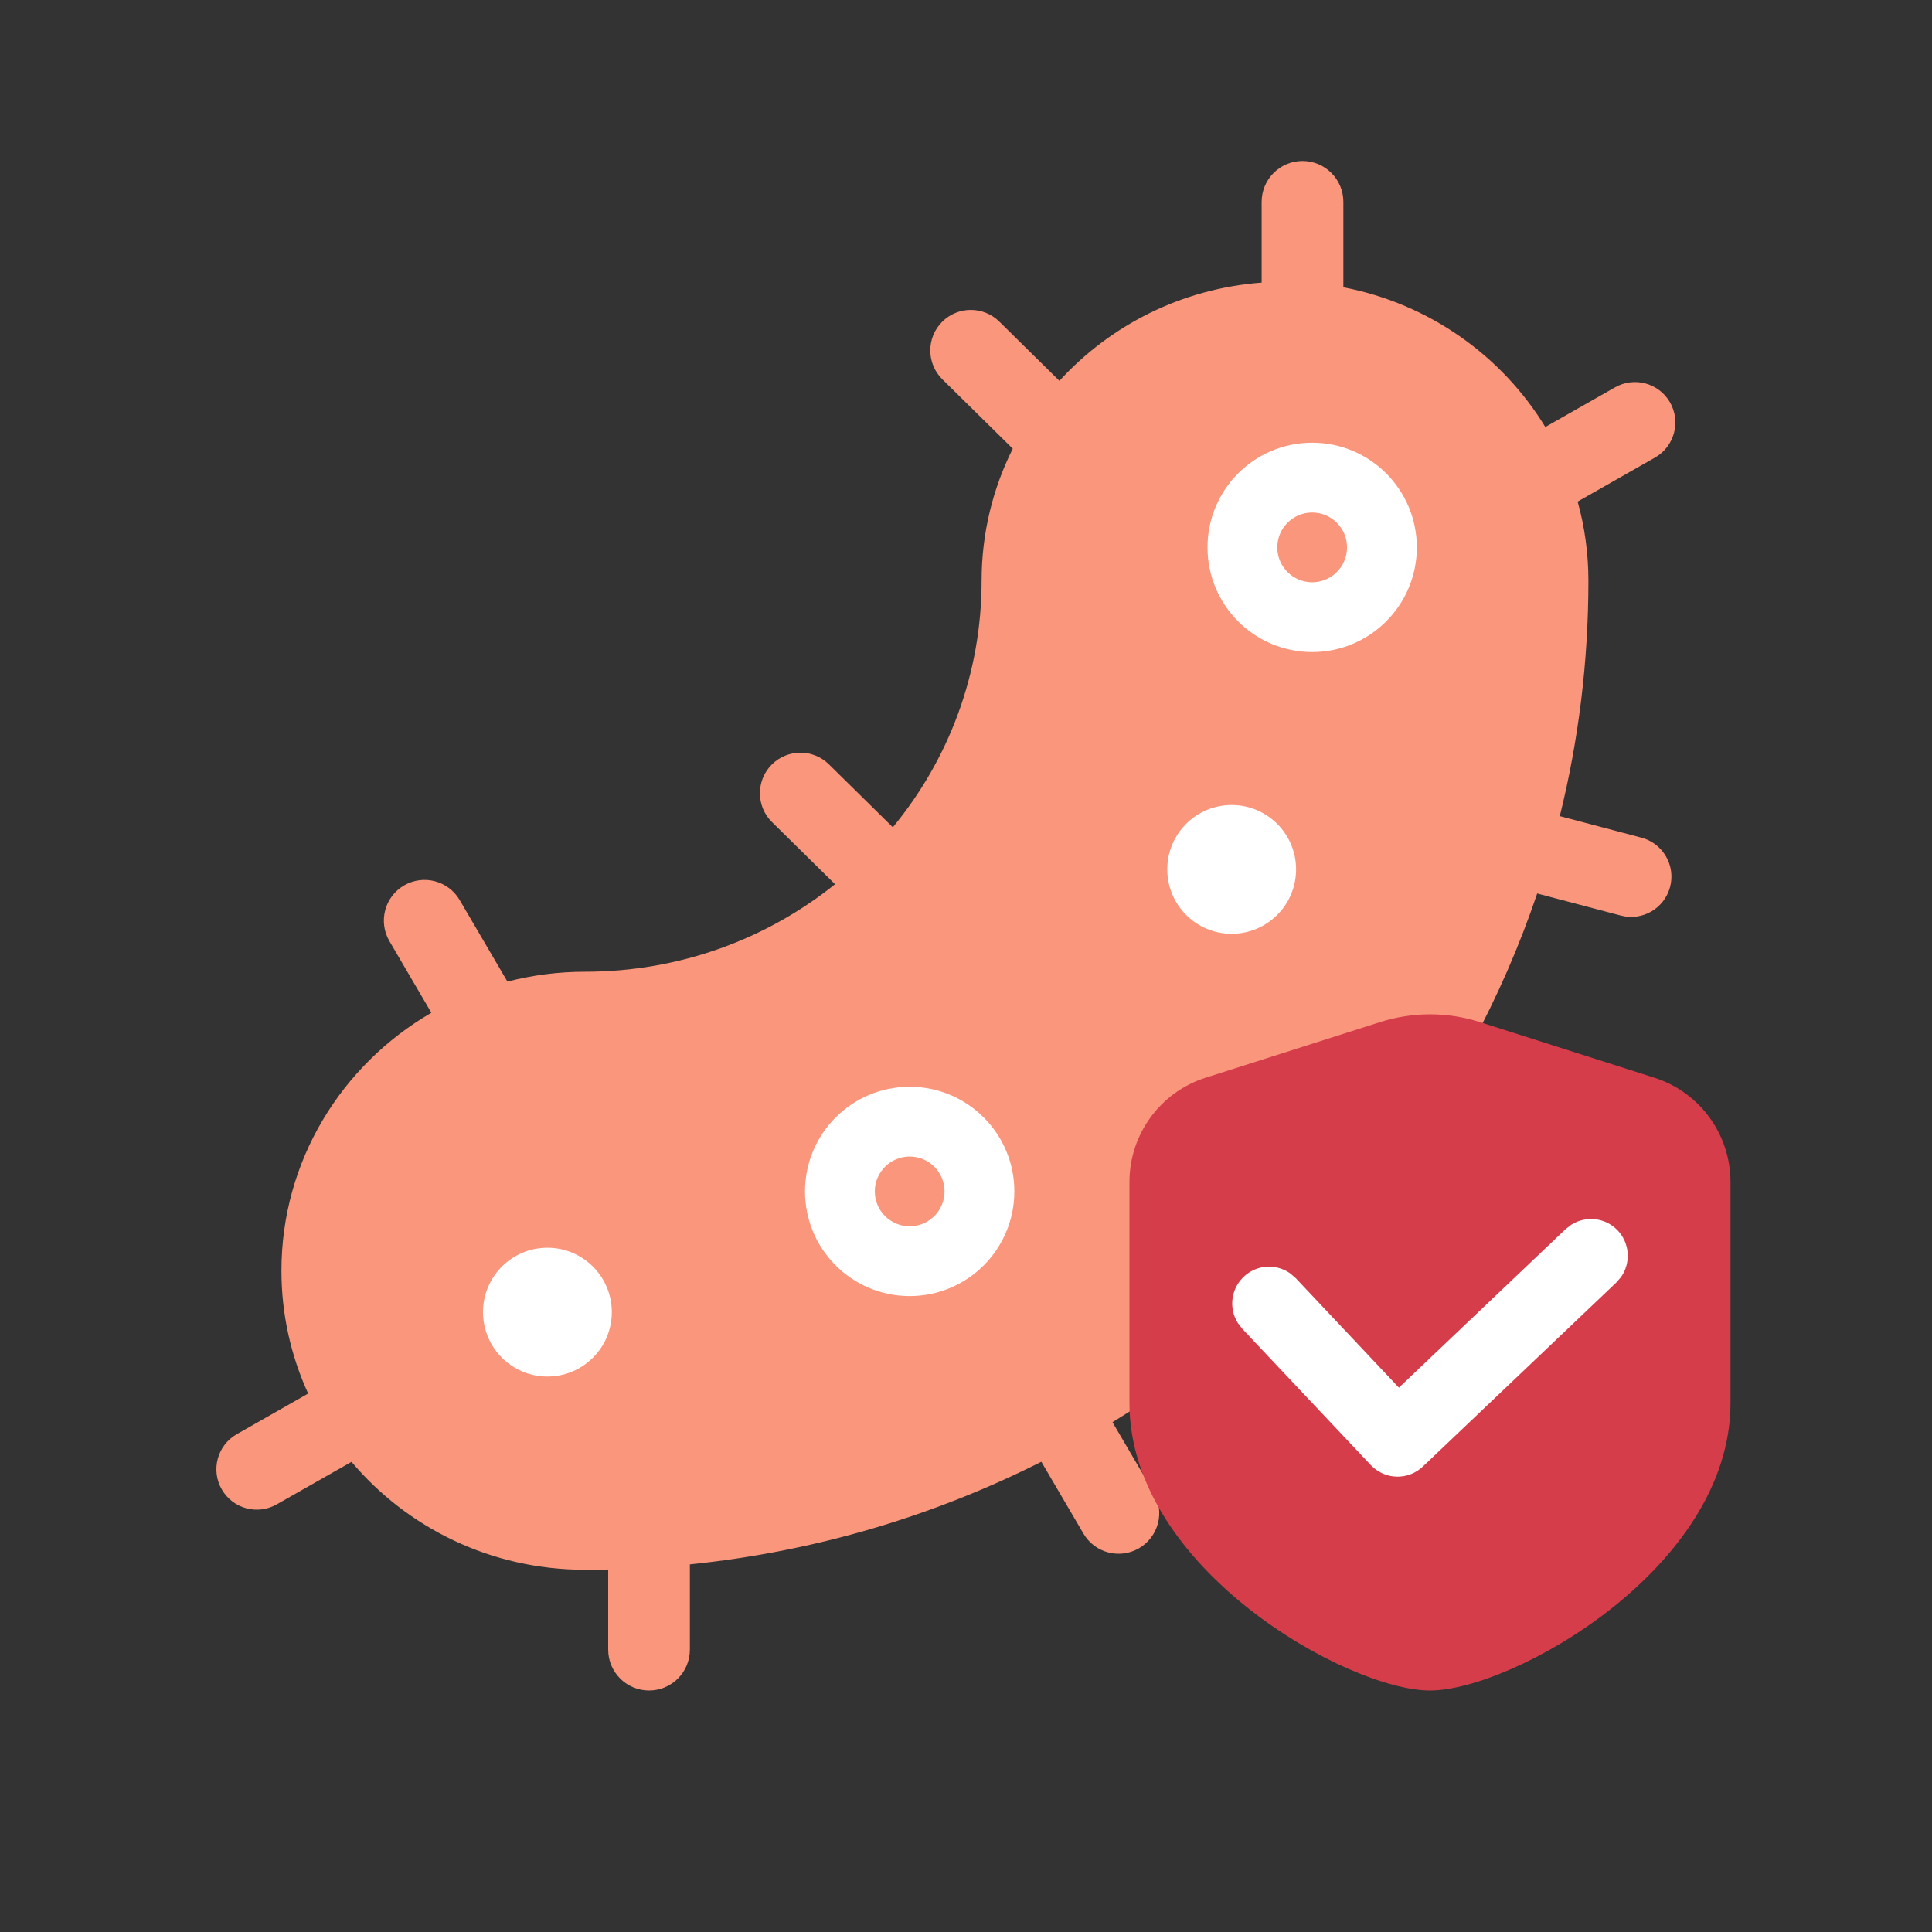 <svg width="40" height="40" viewBox="0 0 40 40" fill="none" xmlns="http://www.w3.org/2000/svg">
<rect x="0" y="0" width="40" height="40" fill="#333333" stroke="none"/>
<path fill-rule="evenodd" clip-rule="evenodd" d="M21.934 7.885C22.983 6.736 24.462 5.976 26.121 5.851V4.179C26.121 3.712 26.5 3.333 26.967 3.333C27.434 3.333 27.813 3.712 27.813 4.179V5.948C29.587 6.288 31.094 7.365 31.994 8.841L33.437 8.02C33.834 7.794 34.34 7.929 34.572 8.324C34.807 8.726 34.669 9.244 34.264 9.474L32.663 10.385C32.809 10.907 32.886 11.456 32.886 12.024C32.886 13.703 32.681 15.335 32.294 16.897L33.984 17.343C34.431 17.461 34.697 17.922 34.576 18.368C34.455 18.811 34.001 19.073 33.558 18.956L31.826 18.499C31.091 20.673 29.996 22.685 28.612 24.466L30.34 26.17C30.674 26.499 30.674 27.037 30.34 27.366C30.014 27.688 29.489 27.688 29.162 27.366L27.525 25.752C26.214 27.18 24.702 28.426 23.033 29.445L23.886 30.9C24.123 31.305 23.983 31.826 23.575 32.059C23.175 32.286 22.665 32.15 22.432 31.752L21.56 30.264C19.337 31.385 16.881 32.123 14.283 32.389V34.154C14.283 34.621 13.905 35 13.438 35C12.971 35 12.592 34.621 12.592 34.154V32.495C12.431 32.498 12.271 32.5 12.109 32.5C10.166 32.5 8.43 31.631 7.278 30.266L5.73 31.146C5.332 31.373 4.826 31.237 4.595 30.842C4.359 30.44 4.498 29.923 4.903 29.693L6.38 28.852C6.025 28.076 5.827 27.216 5.827 26.309C5.827 24.033 7.074 22.044 8.931 20.968L8.063 19.486C7.826 19.081 7.965 18.56 8.373 18.328C8.774 18.1 9.284 18.237 9.517 18.634L10.506 20.323C11.018 20.19 11.555 20.119 12.109 20.119C14.073 20.119 15.875 19.44 17.289 18.307L15.983 17.02C15.65 16.692 15.65 16.154 15.983 15.825C16.31 15.503 16.835 15.503 17.162 15.825L18.485 17.128C19.634 15.736 20.323 13.959 20.323 12.024C20.323 11.042 20.555 10.114 20.968 9.29L19.511 7.854C19.177 7.525 19.177 6.987 19.511 6.658C19.837 6.336 20.362 6.336 20.689 6.658L21.934 7.885Z" fill="#FA967C"/>
<path d="M12.667 27.167C12.667 27.903 12.07 28.5 11.333 28.5C10.597 28.5 10 27.903 10 27.167C10 26.43 10.597 25.833 11.333 25.833C12.07 25.833 12.667 26.43 12.667 27.167Z" fill="white"/>
<circle cx="18.834" cy="24.667" r="2.167" fill="white"/>
<circle cx="18.834" cy="24.667" r="0.722" fill="#FA967C"/>
<circle cx="27.167" cy="11.333" r="2.167" fill="white"/>
<circle cx="27.167" cy="11.333" r="0.722" fill="#FA967C"/>
<path d="M26.834 18C26.834 18.736 26.237 19.333 25.5 19.333C24.764 19.333 24.167 18.736 24.167 18C24.167 17.264 24.764 16.667 25.5 16.667C26.237 16.667 26.834 17.264 26.834 18Z" fill="white"/>
<g style="mix-blend-mode:multiply">
<path d="M23.384 29.05C23.384 32.476 27.909 35 29.606 35C31.303 35 35.828 32.476 35.828 29.05C35.828 27.246 35.828 25.614 35.828 24.473C35.828 23.485 35.191 22.612 34.252 22.313L30.635 21.16C29.966 20.947 29.247 20.947 28.577 21.16L24.96 22.313C24.021 22.612 23.384 23.485 23.384 24.473C23.384 25.614 23.384 27.246 23.384 29.05Z" fill="#D63D4A"/>
</g>
<path d="M32.536 25.354C32.837 25.166 33.238 25.208 33.492 25.474C33.745 25.741 33.767 26.144 33.565 26.435L33.465 26.552L29.46 30.362C29.313 30.502 29.117 30.578 28.915 30.572C28.712 30.567 28.52 30.48 28.381 30.333L25.718 27.509L25.625 27.387C25.439 27.086 25.483 26.686 25.751 26.433C26.018 26.18 26.421 26.159 26.711 26.363L26.828 26.464L28.963 28.73L32.414 25.448L32.536 25.354Z" fill="white"/>
</svg>
